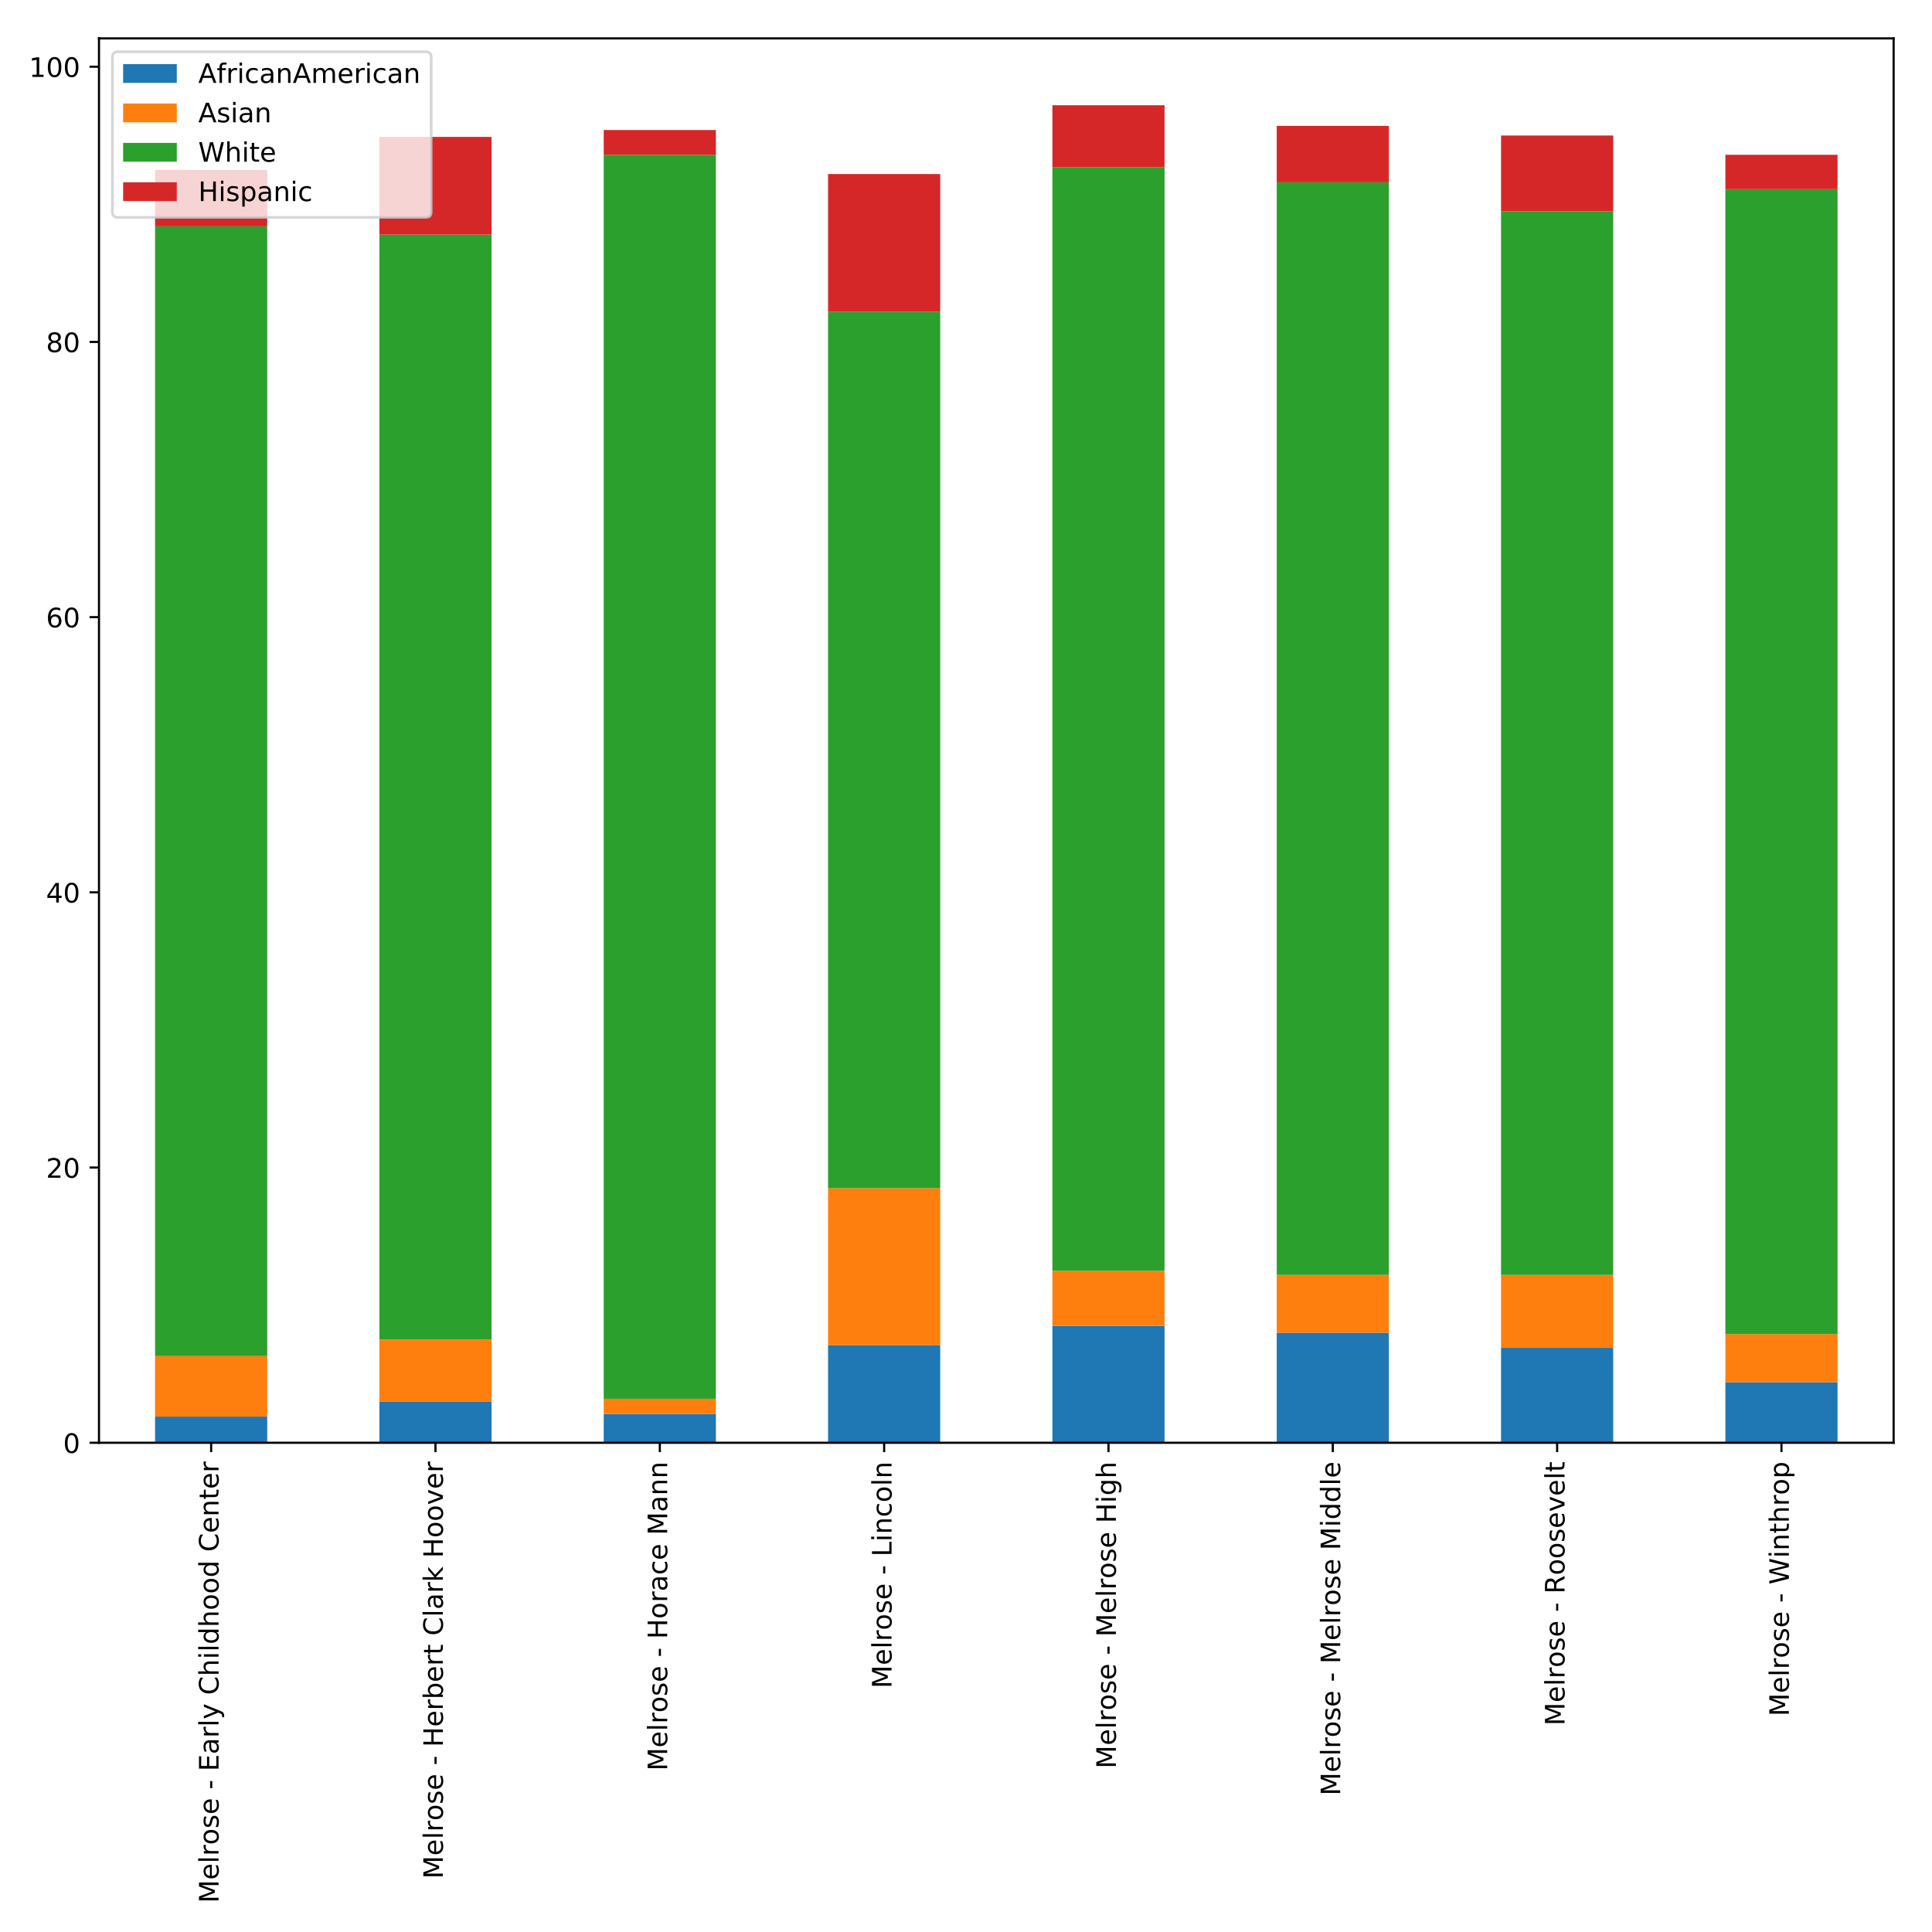 <?xml version="1.0" encoding="utf-8" standalone="no"?>
<!DOCTYPE svg PUBLIC "-//W3C//DTD SVG 1.1//EN"
  "http://www.w3.org/Graphics/SVG/1.1/DTD/svg11.dtd">
<!-- Created with matplotlib (http://matplotlib.org/) -->
<svg height="720pt" version="1.1" viewBox="0 0 720 720" width="720pt" xmlns="http://www.w3.org/2000/svg" xmlns:xlink="http://www.w3.org/1999/xlink">
 <defs>
  <style type="text/css">
*{stroke-linecap:butt;stroke-linejoin:round;}
  </style>
 </defs>
 <g id="figure_1">
  <g id="patch_1">
   <path d="M 0 720 
L 720 720 
L 720 0 
L 0 0 
z
" style="fill:#ffffff;"/>
  </g>
  <g id="axes_1">
   <g id="patch_2">
    <path d="M 36.888 537.67 
L 705.7 537.67 
L 705.7 14.3 
L 36.888 14.3 
z
" style="fill:#ffffff;"/>
   </g>
   <g id="patch_3">
    <path clip-path="url(#pd8ca268be5)" d="M 57.788 537.67 
L 99.589 537.67 
L 99.589 527.927 
L 57.788 527.927 
z
" style="fill:#1f77b4;"/>
   </g>
   <g id="patch_4">
    <path clip-path="url(#pd8ca268be5)" d="M 141.389 537.67 
L 183.19 537.67 
L 183.19 522.286 
L 141.389 522.286 
z
" style="fill:#1f77b4;"/>
   </g>
   <g id="patch_5">
    <path clip-path="url(#pd8ca268be5)" d="M 224.991 537.67 
L 266.792 537.67 
L 266.792 526.901 
L 224.991 526.901 
z
" style="fill:#1f77b4;"/>
   </g>
   <g id="patch_6">
    <path clip-path="url(#pd8ca268be5)" d="M 308.593 537.67 
L 350.393 537.67 
L 350.393 501.261 
L 308.593 501.261 
z
" style="fill:#1f77b4;"/>
   </g>
   <g id="patch_7">
    <path clip-path="url(#pd8ca268be5)" d="M 392.194 537.67 
L 433.995 537.67 
L 433.995 494.082 
L 392.194 494.082 
z
" style="fill:#1f77b4;"/>
   </g>
   <g id="patch_8">
    <path clip-path="url(#pd8ca268be5)" d="M 475.796 537.67 
L 517.596 537.67 
L 517.596 496.646 
L 475.796 496.646 
z
" style="fill:#1f77b4;"/>
   </g>
   <g id="patch_9">
    <path clip-path="url(#pd8ca268be5)" d="M 559.397 537.67 
L 601.198 537.67 
L 601.198 502.287 
L 559.397 502.287 
z
" style="fill:#1f77b4;"/>
   </g>
   <g id="patch_10">
    <path clip-path="url(#pd8ca268be5)" d="M 642.999 537.67 
L 684.8 537.67 
L 684.8 515.107 
L 642.999 515.107 
z
" style="fill:#1f77b4;"/>
   </g>
   <g id="patch_11">
    <path clip-path="url(#pd8ca268be5)" d="M 57.788 527.927 
L 99.589 527.927 
L 99.589 505.364 
L 57.788 505.364 
z
" style="fill:#ff7f0e;"/>
   </g>
   <g id="patch_12">
    <path clip-path="url(#pd8ca268be5)" d="M 141.389 522.286 
L 183.19 522.286 
L 183.19 499.21 
L 141.389 499.21 
z
" style="fill:#ff7f0e;"/>
   </g>
   <g id="patch_13">
    <path clip-path="url(#pd8ca268be5)" d="M 224.991 526.901 
L 266.792 526.901 
L 266.792 521.261 
L 224.991 521.261 
z
" style="fill:#ff7f0e;"/>
   </g>
   <g id="patch_14">
    <path clip-path="url(#pd8ca268be5)" d="M 308.593 501.261 
L 350.393 501.261 
L 350.393 442.801 
L 308.593 442.801 
z
" style="fill:#ff7f0e;"/>
   </g>
   <g id="patch_15">
    <path clip-path="url(#pd8ca268be5)" d="M 392.194 494.082 
L 433.995 494.082 
L 433.995 473.57 
L 392.194 473.57 
z
" style="fill:#ff7f0e;"/>
   </g>
   <g id="patch_16">
    <path clip-path="url(#pd8ca268be5)" d="M 475.796 496.646 
L 517.596 496.646 
L 517.596 475.108 
L 475.796 475.108 
z
" style="fill:#ff7f0e;"/>
   </g>
   <g id="patch_17">
    <path clip-path="url(#pd8ca268be5)" d="M 559.397 502.287 
L 601.198 502.287 
L 601.198 475.108 
L 559.397 475.108 
z
" style="fill:#ff7f0e;"/>
   </g>
   <g id="patch_18">
    <path clip-path="url(#pd8ca268be5)" d="M 642.999 515.107 
L 684.8 515.107 
L 684.8 497.159 
L 642.999 497.159 
z
" style="fill:#ff7f0e;"/>
   </g>
   <g id="patch_19">
    <path clip-path="url(#pd8ca268be5)" d="M 57.788 505.364 
L 99.589 505.364 
L 99.589 84.349 
L 57.788 84.349 
z
" style="fill:#2ca02c;"/>
   </g>
   <g id="patch_20">
    <path clip-path="url(#pd8ca268be5)" d="M 141.389 499.21 
L 183.19 499.21 
L 183.19 87.426 
L 141.389 87.426 
z
" style="fill:#2ca02c;"/>
   </g>
   <g id="patch_21">
    <path clip-path="url(#pd8ca268be5)" d="M 224.991 521.261 
L 266.792 521.261 
L 266.792 57.683 
L 224.991 57.683 
z
" style="fill:#2ca02c;"/>
   </g>
   <g id="patch_22">
    <path clip-path="url(#pd8ca268be5)" d="M 308.593 442.801 
L 350.393 442.801 
L 350.393 116.143 
L 308.593 116.143 
z
" style="fill:#2ca02c;"/>
   </g>
   <g id="patch_23">
    <path clip-path="url(#pd8ca268be5)" d="M 392.194 473.57 
L 433.995 473.57 
L 433.995 62.299 
L 392.194 62.299 
z
" style="fill:#2ca02c;"/>
   </g>
   <g id="patch_24">
    <path clip-path="url(#pd8ca268be5)" d="M 475.796 475.108 
L 517.596 475.108 
L 517.596 67.94 
L 475.796 67.94 
z
" style="fill:#2ca02c;"/>
   </g>
   <g id="patch_25">
    <path clip-path="url(#pd8ca268be5)" d="M 559.397 475.108 
L 601.198 475.108 
L 601.198 78.708 
L 559.397 78.708 
z
" style="fill:#2ca02c;"/>
   </g>
   <g id="patch_26">
    <path clip-path="url(#pd8ca268be5)" d="M 642.999 497.159 
L 684.8 497.159 
L 684.8 70.504 
L 642.999 70.504 
z
" style="fill:#2ca02c;"/>
   </g>
   <g id="patch_27">
    <path clip-path="url(#pd8ca268be5)" d="M 57.788 84.349 
L 99.589 84.349 
L 99.589 63.324 
L 57.788 63.324 
z
" style="fill:#d62728;"/>
   </g>
   <g id="patch_28">
    <path clip-path="url(#pd8ca268be5)" d="M 141.389 87.426 
L 183.19 87.426 
L 183.19 51.017 
L 141.389 51.017 
z
" style="fill:#d62728;"/>
   </g>
   <g id="patch_29">
    <path clip-path="url(#pd8ca268be5)" d="M 224.991 57.683 
L 266.792 57.683 
L 266.792 48.453 
L 224.991 48.453 
z
" style="fill:#d62728;"/>
   </g>
   <g id="patch_30">
    <path clip-path="url(#pd8ca268be5)" d="M 308.593 116.143 
L 350.393 116.143 
L 350.393 64.863 
L 308.593 64.863 
z
" style="fill:#d62728;"/>
   </g>
   <g id="patch_31">
    <path clip-path="url(#pd8ca268be5)" d="M 392.194 62.299 
L 433.995 62.299 
L 433.995 39.222 
L 392.194 39.222 
z
" style="fill:#d62728;"/>
   </g>
   <g id="patch_32">
    <path clip-path="url(#pd8ca268be5)" d="M 475.796 67.94 
L 517.596 67.94 
L 517.596 46.914 
L 475.796 46.914 
z
" style="fill:#d62728;"/>
   </g>
   <g id="patch_33">
    <path clip-path="url(#pd8ca268be5)" d="M 559.397 78.708 
L 601.198 78.708 
L 601.198 50.504 
L 559.397 50.504 
z
" style="fill:#d62728;"/>
   </g>
   <g id="patch_34">
    <path clip-path="url(#pd8ca268be5)" d="M 642.999 70.504 
L 684.8 70.504 
L 684.8 57.683 
L 642.999 57.683 
z
" style="fill:#d62728;"/>
   </g>
   <g id="matplotlib.axis_1">
    <g id="xtick_1">
     <g id="line2d_1">
      <defs>
       <path d="M 0 0 
L 0 3.5 
" id="m4ada883dcc" style="stroke:#000000;stroke-width:0.8;"/>
      </defs>
      <g>
       <use style="stroke:#000000;stroke-width:0.8;" x="78.688" xlink:href="#m4ada883dcc" y="537.67"/>
      </g>
     </g>
     <g id="text_1">
      <!-- Melrose - Early Childhood Center -->
      <defs>
       <path d="M 9.812 72.906 
L 24.516 72.906 
L 43.109 23.297 
L 61.812 72.906 
L 76.516 72.906 
L 76.516 0 
L 66.891 0 
L 66.891 64.016 
L 48.094 14.016 
L 38.188 14.016 
L 19.391 64.016 
L 19.391 0 
L 9.812 0 
z
" id="DejaVuSans-4d"/>
       <path d="M 56.203 29.594 
L 56.203 25.203 
L 14.891 25.203 
Q 15.484 15.922 20.484 11.062 
Q 25.484 6.203 34.422 6.203 
Q 39.594 6.203 44.453 7.469 
Q 49.312 8.734 54.109 11.281 
L 54.109 2.781 
Q 49.266 0.734 44.188 -0.344 
Q 39.109 -1.422 33.891 -1.422 
Q 20.797 -1.422 13.156 6.188 
Q 5.516 13.812 5.516 26.812 
Q 5.516 40.234 12.766 48.109 
Q 20.016 56 32.328 56 
Q 43.359 56 49.781 48.891 
Q 56.203 41.797 56.203 29.594 
z
M 47.219 32.234 
Q 47.125 39.594 43.094 43.984 
Q 39.062 48.391 32.422 48.391 
Q 24.906 48.391 20.391 44.141 
Q 15.875 39.891 15.188 32.172 
z
" id="DejaVuSans-65"/>
       <path d="M 9.422 75.984 
L 18.406 75.984 
L 18.406 0 
L 9.422 0 
z
" id="DejaVuSans-6c"/>
       <path d="M 41.109 46.297 
Q 39.594 47.172 37.812 47.578 
Q 36.031 48 33.891 48 
Q 26.266 48 22.188 43.047 
Q 18.109 38.094 18.109 28.812 
L 18.109 0 
L 9.078 0 
L 9.078 54.688 
L 18.109 54.688 
L 18.109 46.188 
Q 20.953 51.172 25.484 53.578 
Q 30.031 56 36.531 56 
Q 37.453 56 38.578 55.875 
Q 39.703 55.766 41.062 55.516 
z
" id="DejaVuSans-72"/>
       <path d="M 30.609 48.391 
Q 23.391 48.391 19.188 42.75 
Q 14.984 37.109 14.984 27.297 
Q 14.984 17.484 19.156 11.844 
Q 23.344 6.203 30.609 6.203 
Q 37.797 6.203 41.984 11.859 
Q 46.188 17.531 46.188 27.297 
Q 46.188 37.016 41.984 42.703 
Q 37.797 48.391 30.609 48.391 
z
M 30.609 56 
Q 42.328 56 49.016 48.375 
Q 55.719 40.766 55.719 27.297 
Q 55.719 13.875 49.016 6.219 
Q 42.328 -1.422 30.609 -1.422 
Q 18.844 -1.422 12.172 6.219 
Q 5.516 13.875 5.516 27.297 
Q 5.516 40.766 12.172 48.375 
Q 18.844 56 30.609 56 
z
" id="DejaVuSans-6f"/>
       <path d="M 44.281 53.078 
L 44.281 44.578 
Q 40.484 46.531 36.375 47.5 
Q 32.281 48.484 27.875 48.484 
Q 21.188 48.484 17.844 46.438 
Q 14.5 44.391 14.5 40.281 
Q 14.5 37.156 16.891 35.375 
Q 19.281 33.594 26.516 31.984 
L 29.594 31.297 
Q 39.156 29.25 43.188 25.516 
Q 47.219 21.781 47.219 15.094 
Q 47.219 7.469 41.188 3.016 
Q 35.156 -1.422 24.609 -1.422 
Q 20.219 -1.422 15.453 -0.562 
Q 10.688 0.297 5.422 2 
L 5.422 11.281 
Q 10.406 8.688 15.234 7.391 
Q 20.062 6.109 24.812 6.109 
Q 31.156 6.109 34.562 8.281 
Q 37.984 10.453 37.984 14.406 
Q 37.984 18.062 35.516 20.016 
Q 33.062 21.969 24.703 23.781 
L 21.578 24.516 
Q 13.234 26.266 9.516 29.906 
Q 5.812 33.547 5.812 39.891 
Q 5.812 47.609 11.281 51.797 
Q 16.75 56 26.812 56 
Q 31.781 56 36.172 55.266 
Q 40.578 54.547 44.281 53.078 
z
" id="DejaVuSans-73"/>
       <path id="DejaVuSans-20"/>
       <path d="M 4.891 31.391 
L 31.203 31.391 
L 31.203 23.391 
L 4.891 23.391 
z
" id="DejaVuSans-2d"/>
       <path d="M 9.812 72.906 
L 55.906 72.906 
L 55.906 64.594 
L 19.672 64.594 
L 19.672 43.016 
L 54.391 43.016 
L 54.391 34.719 
L 19.672 34.719 
L 19.672 8.297 
L 56.781 8.297 
L 56.781 0 
L 9.812 0 
z
" id="DejaVuSans-45"/>
       <path d="M 34.281 27.484 
Q 23.391 27.484 19.188 25 
Q 14.984 22.516 14.984 16.5 
Q 14.984 11.719 18.141 8.906 
Q 21.297 6.109 26.703 6.109 
Q 34.188 6.109 38.703 11.406 
Q 43.219 16.703 43.219 25.484 
L 43.219 27.484 
z
M 52.203 31.203 
L 52.203 0 
L 43.219 0 
L 43.219 8.297 
Q 40.141 3.328 35.547 0.953 
Q 30.953 -1.422 24.312 -1.422 
Q 15.922 -1.422 10.953 3.297 
Q 6 8.016 6 15.922 
Q 6 25.141 12.172 29.828 
Q 18.359 34.516 30.609 34.516 
L 43.219 34.516 
L 43.219 35.406 
Q 43.219 41.609 39.141 45 
Q 35.062 48.391 27.688 48.391 
Q 23 48.391 18.547 47.266 
Q 14.109 46.141 10.016 43.891 
L 10.016 52.203 
Q 14.938 54.109 19.578 55.047 
Q 24.219 56 28.609 56 
Q 40.484 56 46.344 49.844 
Q 52.203 43.703 52.203 31.203 
z
" id="DejaVuSans-61"/>
       <path d="M 32.172 -5.078 
Q 28.375 -14.844 24.75 -17.812 
Q 21.141 -20.797 15.094 -20.797 
L 7.906 -20.797 
L 7.906 -13.281 
L 13.188 -13.281 
Q 16.891 -13.281 18.938 -11.516 
Q 21 -9.766 23.484 -3.219 
L 25.094 0.875 
L 2.984 54.688 
L 12.5 54.688 
L 29.594 11.922 
L 46.688 54.688 
L 56.203 54.688 
z
" id="DejaVuSans-79"/>
       <path d="M 64.406 67.281 
L 64.406 56.891 
Q 59.422 61.531 53.781 63.812 
Q 48.141 66.109 41.797 66.109 
Q 29.297 66.109 22.656 58.469 
Q 16.016 50.828 16.016 36.375 
Q 16.016 21.969 22.656 14.328 
Q 29.297 6.688 41.797 6.688 
Q 48.141 6.688 53.781 8.984 
Q 59.422 11.281 64.406 15.922 
L 64.406 5.609 
Q 59.234 2.094 53.438 0.328 
Q 47.656 -1.422 41.219 -1.422 
Q 24.656 -1.422 15.125 8.703 
Q 5.609 18.844 5.609 36.375 
Q 5.609 53.953 15.125 64.078 
Q 24.656 74.219 41.219 74.219 
Q 47.75 74.219 53.531 72.484 
Q 59.328 70.75 64.406 67.281 
z
" id="DejaVuSans-43"/>
       <path d="M 54.891 33.016 
L 54.891 0 
L 45.906 0 
L 45.906 32.719 
Q 45.906 40.484 42.875 44.328 
Q 39.844 48.188 33.797 48.188 
Q 26.516 48.188 22.312 43.547 
Q 18.109 38.922 18.109 30.906 
L 18.109 0 
L 9.078 0 
L 9.078 75.984 
L 18.109 75.984 
L 18.109 46.188 
Q 21.344 51.125 25.703 53.562 
Q 30.078 56 35.797 56 
Q 45.219 56 50.047 50.172 
Q 54.891 44.344 54.891 33.016 
z
" id="DejaVuSans-68"/>
       <path d="M 9.422 54.688 
L 18.406 54.688 
L 18.406 0 
L 9.422 0 
z
M 9.422 75.984 
L 18.406 75.984 
L 18.406 64.594 
L 9.422 64.594 
z
" id="DejaVuSans-69"/>
       <path d="M 45.406 46.391 
L 45.406 75.984 
L 54.391 75.984 
L 54.391 0 
L 45.406 0 
L 45.406 8.203 
Q 42.578 3.328 38.25 0.953 
Q 33.938 -1.422 27.875 -1.422 
Q 17.969 -1.422 11.734 6.484 
Q 5.516 14.406 5.516 27.297 
Q 5.516 40.188 11.734 48.094 
Q 17.969 56 27.875 56 
Q 33.938 56 38.25 53.625 
Q 42.578 51.266 45.406 46.391 
z
M 14.797 27.297 
Q 14.797 17.391 18.875 11.75 
Q 22.953 6.109 30.078 6.109 
Q 37.203 6.109 41.297 11.75 
Q 45.406 17.391 45.406 27.297 
Q 45.406 37.203 41.297 42.844 
Q 37.203 48.484 30.078 48.484 
Q 22.953 48.484 18.875 42.844 
Q 14.797 37.203 14.797 27.297 
z
" id="DejaVuSans-64"/>
       <path d="M 54.891 33.016 
L 54.891 0 
L 45.906 0 
L 45.906 32.719 
Q 45.906 40.484 42.875 44.328 
Q 39.844 48.188 33.797 48.188 
Q 26.516 48.188 22.312 43.547 
Q 18.109 38.922 18.109 30.906 
L 18.109 0 
L 9.078 0 
L 9.078 54.688 
L 18.109 54.688 
L 18.109 46.188 
Q 21.344 51.125 25.703 53.562 
Q 30.078 56 35.797 56 
Q 45.219 56 50.047 50.172 
Q 54.891 44.344 54.891 33.016 
z
" id="DejaVuSans-6e"/>
       <path d="M 18.312 70.219 
L 18.312 54.688 
L 36.812 54.688 
L 36.812 47.703 
L 18.312 47.703 
L 18.312 18.016 
Q 18.312 11.328 20.141 9.422 
Q 21.969 7.516 27.594 7.516 
L 36.812 7.516 
L 36.812 0 
L 27.594 0 
Q 17.188 0 13.234 3.875 
Q 9.281 7.766 9.281 18.016 
L 9.281 47.703 
L 2.688 47.703 
L 2.688 54.688 
L 9.281 54.688 
L 9.281 70.219 
z
" id="DejaVuSans-74"/>
      </defs>
      <g transform="translate(81.448 709.2)rotate(-90)scale(0.1 -0.1)">
       <use xlink:href="#DejaVuSans-4d"/>
       <use x="86.279" xlink:href="#DejaVuSans-65"/>
       <use x="147.803" xlink:href="#DejaVuSans-6c"/>
       <use x="175.586" xlink:href="#DejaVuSans-72"/>
       <use x="216.668" xlink:href="#DejaVuSans-6f"/>
       <use x="277.85" xlink:href="#DejaVuSans-73"/>
       <use x="329.949" xlink:href="#DejaVuSans-65"/>
       <use x="391.473" xlink:href="#DejaVuSans-20"/>
       <use x="423.26" xlink:href="#DejaVuSans-2d"/>
       <use x="459.344" xlink:href="#DejaVuSans-20"/>
       <use x="491.131" xlink:href="#DejaVuSans-45"/>
       <use x="554.314" xlink:href="#DejaVuSans-61"/>
       <use x="615.594" xlink:href="#DejaVuSans-72"/>
       <use x="656.707" xlink:href="#DejaVuSans-6c"/>
       <use x="684.49" xlink:href="#DejaVuSans-79"/>
       <use x="743.67" xlink:href="#DejaVuSans-20"/>
       <use x="775.457" xlink:href="#DejaVuSans-43"/>
       <use x="845.281" xlink:href="#DejaVuSans-68"/>
       <use x="908.66" xlink:href="#DejaVuSans-69"/>
       <use x="936.443" xlink:href="#DejaVuSans-6c"/>
       <use x="964.227" xlink:href="#DejaVuSans-64"/>
       <use x="1027.703" xlink:href="#DejaVuSans-68"/>
       <use x="1091.082" xlink:href="#DejaVuSans-6f"/>
       <use x="1152.264" xlink:href="#DejaVuSans-6f"/>
       <use x="1213.445" xlink:href="#DejaVuSans-64"/>
       <use x="1276.922" xlink:href="#DejaVuSans-20"/>
       <use x="1308.709" xlink:href="#DejaVuSans-43"/>
       <use x="1378.533" xlink:href="#DejaVuSans-65"/>
       <use x="1440.057" xlink:href="#DejaVuSans-6e"/>
       <use x="1503.436" xlink:href="#DejaVuSans-74"/>
       <use x="1542.645" xlink:href="#DejaVuSans-65"/>
       <use x="1604.168" xlink:href="#DejaVuSans-72"/>
      </g>
     </g>
    </g>
    <g id="xtick_2">
     <g id="line2d_2">
      <g>
       <use style="stroke:#000000;stroke-width:0.8;" x="162.29" xlink:href="#m4ada883dcc" y="537.67"/>
      </g>
     </g>
     <g id="text_2">
      <!-- Melrose - Herbert Clark Hoover -->
      <defs>
       <path d="M 9.812 72.906 
L 19.672 72.906 
L 19.672 43.016 
L 55.516 43.016 
L 55.516 72.906 
L 65.375 72.906 
L 65.375 0 
L 55.516 0 
L 55.516 34.719 
L 19.672 34.719 
L 19.672 0 
L 9.812 0 
z
" id="DejaVuSans-48"/>
       <path d="M 48.688 27.297 
Q 48.688 37.203 44.609 42.844 
Q 40.531 48.484 33.406 48.484 
Q 26.266 48.484 22.188 42.844 
Q 18.109 37.203 18.109 27.297 
Q 18.109 17.391 22.188 11.75 
Q 26.266 6.109 33.406 6.109 
Q 40.531 6.109 44.609 11.75 
Q 48.688 17.391 48.688 27.297 
z
M 18.109 46.391 
Q 20.953 51.266 25.266 53.625 
Q 29.594 56 35.594 56 
Q 45.562 56 51.781 48.094 
Q 58.016 40.188 58.016 27.297 
Q 58.016 14.406 51.781 6.484 
Q 45.562 -1.422 35.594 -1.422 
Q 29.594 -1.422 25.266 0.953 
Q 20.953 3.328 18.109 8.203 
L 18.109 0 
L 9.078 0 
L 9.078 75.984 
L 18.109 75.984 
z
" id="DejaVuSans-62"/>
       <path d="M 9.078 75.984 
L 18.109 75.984 
L 18.109 31.109 
L 44.922 54.688 
L 56.391 54.688 
L 27.391 29.109 
L 57.625 0 
L 45.906 0 
L 18.109 26.703 
L 18.109 0 
L 9.078 0 
z
" id="DejaVuSans-6b"/>
       <path d="M 2.984 54.688 
L 12.5 54.688 
L 29.594 8.797 
L 46.688 54.688 
L 56.203 54.688 
L 35.688 0 
L 23.484 0 
z
" id="DejaVuSans-76"/>
      </defs>
      <g transform="translate(165.049 700.188)rotate(-90)scale(0.1 -0.1)">
       <use xlink:href="#DejaVuSans-4d"/>
       <use x="86.279" xlink:href="#DejaVuSans-65"/>
       <use x="147.803" xlink:href="#DejaVuSans-6c"/>
       <use x="175.586" xlink:href="#DejaVuSans-72"/>
       <use x="216.668" xlink:href="#DejaVuSans-6f"/>
       <use x="277.85" xlink:href="#DejaVuSans-73"/>
       <use x="329.949" xlink:href="#DejaVuSans-65"/>
       <use x="391.473" xlink:href="#DejaVuSans-20"/>
       <use x="423.26" xlink:href="#DejaVuSans-2d"/>
       <use x="459.344" xlink:href="#DejaVuSans-20"/>
       <use x="491.131" xlink:href="#DejaVuSans-48"/>
       <use x="566.326" xlink:href="#DejaVuSans-65"/>
       <use x="627.85" xlink:href="#DejaVuSans-72"/>
       <use x="668.963" xlink:href="#DejaVuSans-62"/>
       <use x="732.439" xlink:href="#DejaVuSans-65"/>
       <use x="793.963" xlink:href="#DejaVuSans-72"/>
       <use x="835.076" xlink:href="#DejaVuSans-74"/>
       <use x="874.285" xlink:href="#DejaVuSans-20"/>
       <use x="906.072" xlink:href="#DejaVuSans-43"/>
       <use x="975.896" xlink:href="#DejaVuSans-6c"/>
       <use x="1003.68" xlink:href="#DejaVuSans-61"/>
       <use x="1064.959" xlink:href="#DejaVuSans-72"/>
       <use x="1106.072" xlink:href="#DejaVuSans-6b"/>
       <use x="1163.982" xlink:href="#DejaVuSans-20"/>
       <use x="1195.77" xlink:href="#DejaVuSans-48"/>
       <use x="1270.965" xlink:href="#DejaVuSans-6f"/>
       <use x="1332.146" xlink:href="#DejaVuSans-6f"/>
       <use x="1393.328" xlink:href="#DejaVuSans-76"/>
       <use x="1452.508" xlink:href="#DejaVuSans-65"/>
       <use x="1514.031" xlink:href="#DejaVuSans-72"/>
      </g>
     </g>
    </g>
    <g id="xtick_3">
     <g id="line2d_3">
      <g>
       <use style="stroke:#000000;stroke-width:0.8;" x="245.891" xlink:href="#m4ada883dcc" y="537.67"/>
      </g>
     </g>
     <g id="text_3">
      <!-- Melrose - Horace Mann -->
      <defs>
       <path d="M 48.781 52.594 
L 48.781 44.188 
Q 44.969 46.297 41.141 47.344 
Q 37.312 48.391 33.406 48.391 
Q 24.656 48.391 19.812 42.844 
Q 14.984 37.312 14.984 27.297 
Q 14.984 17.281 19.812 11.734 
Q 24.656 6.203 33.406 6.203 
Q 37.312 6.203 41.141 7.25 
Q 44.969 8.297 48.781 10.406 
L 48.781 2.094 
Q 45.016 0.344 40.984 -0.531 
Q 36.969 -1.422 32.422 -1.422 
Q 20.062 -1.422 12.781 6.344 
Q 5.516 14.109 5.516 27.297 
Q 5.516 40.672 12.859 48.328 
Q 20.219 56 33.016 56 
Q 37.156 56 41.109 55.141 
Q 45.062 54.297 48.781 52.594 
z
" id="DejaVuSans-63"/>
      </defs>
      <g transform="translate(248.651 659.922)rotate(-90)scale(0.1 -0.1)">
       <use xlink:href="#DejaVuSans-4d"/>
       <use x="86.279" xlink:href="#DejaVuSans-65"/>
       <use x="147.803" xlink:href="#DejaVuSans-6c"/>
       <use x="175.586" xlink:href="#DejaVuSans-72"/>
       <use x="216.668" xlink:href="#DejaVuSans-6f"/>
       <use x="277.85" xlink:href="#DejaVuSans-73"/>
       <use x="329.949" xlink:href="#DejaVuSans-65"/>
       <use x="391.473" xlink:href="#DejaVuSans-20"/>
       <use x="423.26" xlink:href="#DejaVuSans-2d"/>
       <use x="459.344" xlink:href="#DejaVuSans-20"/>
       <use x="491.131" xlink:href="#DejaVuSans-48"/>
       <use x="566.326" xlink:href="#DejaVuSans-6f"/>
       <use x="627.508" xlink:href="#DejaVuSans-72"/>
       <use x="668.621" xlink:href="#DejaVuSans-61"/>
       <use x="729.9" xlink:href="#DejaVuSans-63"/>
       <use x="784.881" xlink:href="#DejaVuSans-65"/>
       <use x="846.404" xlink:href="#DejaVuSans-20"/>
       <use x="878.191" xlink:href="#DejaVuSans-4d"/>
       <use x="964.471" xlink:href="#DejaVuSans-61"/>
       <use x="1025.75" xlink:href="#DejaVuSans-6e"/>
       <use x="1089.129" xlink:href="#DejaVuSans-6e"/>
      </g>
     </g>
    </g>
    <g id="xtick_4">
     <g id="line2d_4">
      <g>
       <use style="stroke:#000000;stroke-width:0.8;" x="329.493" xlink:href="#m4ada883dcc" y="537.67"/>
      </g>
     </g>
     <g id="text_4">
      <!-- Melrose - Lincoln -->
      <defs>
       <path d="M 9.812 72.906 
L 19.672 72.906 
L 19.672 8.297 
L 55.172 8.297 
L 55.172 0 
L 9.812 0 
z
" id="DejaVuSans-4c"/>
      </defs>
      <g transform="translate(332.252 629.203)rotate(-90)scale(0.1 -0.1)">
       <use xlink:href="#DejaVuSans-4d"/>
       <use x="86.279" xlink:href="#DejaVuSans-65"/>
       <use x="147.803" xlink:href="#DejaVuSans-6c"/>
       <use x="175.586" xlink:href="#DejaVuSans-72"/>
       <use x="216.668" xlink:href="#DejaVuSans-6f"/>
       <use x="277.85" xlink:href="#DejaVuSans-73"/>
       <use x="329.949" xlink:href="#DejaVuSans-65"/>
       <use x="391.473" xlink:href="#DejaVuSans-20"/>
       <use x="423.26" xlink:href="#DejaVuSans-2d"/>
       <use x="459.344" xlink:href="#DejaVuSans-20"/>
       <use x="491.131" xlink:href="#DejaVuSans-4c"/>
       <use x="546.844" xlink:href="#DejaVuSans-69"/>
       <use x="574.627" xlink:href="#DejaVuSans-6e"/>
       <use x="638.006" xlink:href="#DejaVuSans-63"/>
       <use x="692.986" xlink:href="#DejaVuSans-6f"/>
       <use x="754.168" xlink:href="#DejaVuSans-6c"/>
       <use x="781.951" xlink:href="#DejaVuSans-6e"/>
      </g>
     </g>
    </g>
    <g id="xtick_5">
     <g id="line2d_5">
      <g>
       <use style="stroke:#000000;stroke-width:0.8;" x="413.095" xlink:href="#m4ada883dcc" y="537.67"/>
      </g>
     </g>
     <g id="text_5">
      <!-- Melrose - Melrose High -->
      <defs>
       <path d="M 45.406 27.984 
Q 45.406 37.75 41.375 43.109 
Q 37.359 48.484 30.078 48.484 
Q 22.859 48.484 18.828 43.109 
Q 14.797 37.75 14.797 27.984 
Q 14.797 18.266 18.828 12.891 
Q 22.859 7.516 30.078 7.516 
Q 37.359 7.516 41.375 12.891 
Q 45.406 18.266 45.406 27.984 
z
M 54.391 6.781 
Q 54.391 -7.172 48.188 -13.984 
Q 42 -20.797 29.203 -20.797 
Q 24.469 -20.797 20.266 -20.094 
Q 16.062 -19.391 12.109 -17.922 
L 12.109 -9.188 
Q 16.062 -11.328 19.922 -12.344 
Q 23.781 -13.375 27.781 -13.375 
Q 36.625 -13.375 41.016 -8.766 
Q 45.406 -4.156 45.406 5.172 
L 45.406 9.625 
Q 42.625 4.781 38.281 2.391 
Q 33.938 0 27.875 0 
Q 17.828 0 11.672 7.656 
Q 5.516 15.328 5.516 27.984 
Q 5.516 40.672 11.672 48.328 
Q 17.828 56 27.875 56 
Q 33.938 56 38.281 53.609 
Q 42.625 51.219 45.406 46.391 
L 45.406 54.688 
L 54.391 54.688 
z
" id="DejaVuSans-67"/>
      </defs>
      <g transform="translate(415.854 659.094)rotate(-90)scale(0.1 -0.1)">
       <use xlink:href="#DejaVuSans-4d"/>
       <use x="86.279" xlink:href="#DejaVuSans-65"/>
       <use x="147.803" xlink:href="#DejaVuSans-6c"/>
       <use x="175.586" xlink:href="#DejaVuSans-72"/>
       <use x="216.668" xlink:href="#DejaVuSans-6f"/>
       <use x="277.85" xlink:href="#DejaVuSans-73"/>
       <use x="329.949" xlink:href="#DejaVuSans-65"/>
       <use x="391.473" xlink:href="#DejaVuSans-20"/>
       <use x="423.26" xlink:href="#DejaVuSans-2d"/>
       <use x="459.344" xlink:href="#DejaVuSans-20"/>
       <use x="491.131" xlink:href="#DejaVuSans-4d"/>
       <use x="577.41" xlink:href="#DejaVuSans-65"/>
       <use x="638.934" xlink:href="#DejaVuSans-6c"/>
       <use x="666.717" xlink:href="#DejaVuSans-72"/>
       <use x="707.799" xlink:href="#DejaVuSans-6f"/>
       <use x="768.98" xlink:href="#DejaVuSans-73"/>
       <use x="821.08" xlink:href="#DejaVuSans-65"/>
       <use x="882.604" xlink:href="#DejaVuSans-20"/>
       <use x="914.391" xlink:href="#DejaVuSans-48"/>
       <use x="989.586" xlink:href="#DejaVuSans-69"/>
       <use x="1017.369" xlink:href="#DejaVuSans-67"/>
       <use x="1080.846" xlink:href="#DejaVuSans-68"/>
      </g>
     </g>
    </g>
    <g id="xtick_6">
     <g id="line2d_6">
      <g>
       <use style="stroke:#000000;stroke-width:0.8;" x="496.696" xlink:href="#m4ada883dcc" y="537.67"/>
      </g>
     </g>
     <g id="text_6">
      <!-- Melrose - Melrose Middle -->
      <g transform="translate(499.455 669.144)rotate(-90)scale(0.1 -0.1)">
       <use xlink:href="#DejaVuSans-4d"/>
       <use x="86.279" xlink:href="#DejaVuSans-65"/>
       <use x="147.803" xlink:href="#DejaVuSans-6c"/>
       <use x="175.586" xlink:href="#DejaVuSans-72"/>
       <use x="216.668" xlink:href="#DejaVuSans-6f"/>
       <use x="277.85" xlink:href="#DejaVuSans-73"/>
       <use x="329.949" xlink:href="#DejaVuSans-65"/>
       <use x="391.473" xlink:href="#DejaVuSans-20"/>
       <use x="423.26" xlink:href="#DejaVuSans-2d"/>
       <use x="459.344" xlink:href="#DejaVuSans-20"/>
       <use x="491.131" xlink:href="#DejaVuSans-4d"/>
       <use x="577.41" xlink:href="#DejaVuSans-65"/>
       <use x="638.934" xlink:href="#DejaVuSans-6c"/>
       <use x="666.717" xlink:href="#DejaVuSans-72"/>
       <use x="707.799" xlink:href="#DejaVuSans-6f"/>
       <use x="768.98" xlink:href="#DejaVuSans-73"/>
       <use x="821.08" xlink:href="#DejaVuSans-65"/>
       <use x="882.604" xlink:href="#DejaVuSans-20"/>
       <use x="914.391" xlink:href="#DejaVuSans-4d"/>
       <use x="1000.67" xlink:href="#DejaVuSans-69"/>
       <use x="1028.453" xlink:href="#DejaVuSans-64"/>
       <use x="1091.93" xlink:href="#DejaVuSans-64"/>
       <use x="1155.406" xlink:href="#DejaVuSans-6c"/>
       <use x="1183.189" xlink:href="#DejaVuSans-65"/>
      </g>
     </g>
    </g>
    <g id="xtick_7">
     <g id="line2d_7">
      <g>
       <use style="stroke:#000000;stroke-width:0.8;" x="580.298" xlink:href="#m4ada883dcc" y="537.67"/>
      </g>
     </g>
     <g id="text_7">
      <!-- Melrose - Roosevelt -->
      <defs>
       <path d="M 44.391 34.188 
Q 47.562 33.109 50.562 29.594 
Q 53.562 26.078 56.594 19.922 
L 66.609 0 
L 56 0 
L 46.688 18.703 
Q 43.062 26.031 39.672 28.422 
Q 36.281 30.812 30.422 30.812 
L 19.672 30.812 
L 19.672 0 
L 9.812 0 
L 9.812 72.906 
L 32.078 72.906 
Q 44.578 72.906 50.734 67.672 
Q 56.891 62.453 56.891 51.906 
Q 56.891 45.016 53.688 40.469 
Q 50.484 35.938 44.391 34.188 
z
M 19.672 64.797 
L 19.672 38.922 
L 32.078 38.922 
Q 39.203 38.922 42.844 42.219 
Q 46.484 45.516 46.484 51.906 
Q 46.484 58.297 42.844 61.547 
Q 39.203 64.797 32.078 64.797 
z
" id="DejaVuSans-52"/>
      </defs>
      <g transform="translate(583.057 643.095)rotate(-90)scale(0.1 -0.1)">
       <use xlink:href="#DejaVuSans-4d"/>
       <use x="86.279" xlink:href="#DejaVuSans-65"/>
       <use x="147.803" xlink:href="#DejaVuSans-6c"/>
       <use x="175.586" xlink:href="#DejaVuSans-72"/>
       <use x="216.668" xlink:href="#DejaVuSans-6f"/>
       <use x="277.85" xlink:href="#DejaVuSans-73"/>
       <use x="329.949" xlink:href="#DejaVuSans-65"/>
       <use x="391.473" xlink:href="#DejaVuSans-20"/>
       <use x="423.26" xlink:href="#DejaVuSans-2d"/>
       <use x="459.344" xlink:href="#DejaVuSans-20"/>
       <use x="491.131" xlink:href="#DejaVuSans-52"/>
       <use x="560.551" xlink:href="#DejaVuSans-6f"/>
       <use x="621.732" xlink:href="#DejaVuSans-6f"/>
       <use x="682.914" xlink:href="#DejaVuSans-73"/>
       <use x="735.014" xlink:href="#DejaVuSans-65"/>
       <use x="796.537" xlink:href="#DejaVuSans-76"/>
       <use x="855.717" xlink:href="#DejaVuSans-65"/>
       <use x="917.24" xlink:href="#DejaVuSans-6c"/>
       <use x="945.023" xlink:href="#DejaVuSans-74"/>
      </g>
     </g>
    </g>
    <g id="xtick_8">
     <g id="line2d_8">
      <g>
       <use style="stroke:#000000;stroke-width:0.8;" x="663.899" xlink:href="#m4ada883dcc" y="537.67"/>
      </g>
     </g>
     <g id="text_8">
      <!-- Melrose - Winthrop -->
      <defs>
       <path d="M 3.328 72.906 
L 13.281 72.906 
L 28.609 11.281 
L 43.891 72.906 
L 54.984 72.906 
L 70.312 11.281 
L 85.594 72.906 
L 95.609 72.906 
L 77.297 0 
L 64.891 0 
L 49.516 63.281 
L 33.984 0 
L 21.578 0 
z
" id="DejaVuSans-57"/>
       <path d="M 18.109 8.203 
L 18.109 -20.797 
L 9.078 -20.797 
L 9.078 54.688 
L 18.109 54.688 
L 18.109 46.391 
Q 20.953 51.266 25.266 53.625 
Q 29.594 56 35.594 56 
Q 45.562 56 51.781 48.094 
Q 58.016 40.188 58.016 27.297 
Q 58.016 14.406 51.781 6.484 
Q 45.562 -1.422 35.594 -1.422 
Q 29.594 -1.422 25.266 0.953 
Q 20.953 3.328 18.109 8.203 
z
M 48.688 27.297 
Q 48.688 37.203 44.609 42.844 
Q 40.531 48.484 33.406 48.484 
Q 26.266 48.484 22.188 42.844 
Q 18.109 37.203 18.109 27.297 
Q 18.109 17.391 22.188 11.75 
Q 26.266 6.109 33.406 6.109 
Q 40.531 6.109 44.609 11.75 
Q 48.688 17.391 48.688 27.297 
z
" id="DejaVuSans-70"/>
      </defs>
      <g transform="translate(666.659 639.616)rotate(-90)scale(0.1 -0.1)">
       <use xlink:href="#DejaVuSans-4d"/>
       <use x="86.279" xlink:href="#DejaVuSans-65"/>
       <use x="147.803" xlink:href="#DejaVuSans-6c"/>
       <use x="175.586" xlink:href="#DejaVuSans-72"/>
       <use x="216.668" xlink:href="#DejaVuSans-6f"/>
       <use x="277.85" xlink:href="#DejaVuSans-73"/>
       <use x="329.949" xlink:href="#DejaVuSans-65"/>
       <use x="391.473" xlink:href="#DejaVuSans-20"/>
       <use x="423.26" xlink:href="#DejaVuSans-2d"/>
       <use x="459.344" xlink:href="#DejaVuSans-20"/>
       <use x="491.131" xlink:href="#DejaVuSans-57"/>
       <use x="589.977" xlink:href="#DejaVuSans-69"/>
       <use x="617.76" xlink:href="#DejaVuSans-6e"/>
       <use x="681.139" xlink:href="#DejaVuSans-74"/>
       <use x="720.348" xlink:href="#DejaVuSans-68"/>
       <use x="783.727" xlink:href="#DejaVuSans-72"/>
       <use x="824.809" xlink:href="#DejaVuSans-6f"/>
       <use x="885.99" xlink:href="#DejaVuSans-70"/>
      </g>
     </g>
    </g>
   </g>
   <g id="matplotlib.axis_2">
    <g id="ytick_1">
     <g id="line2d_9">
      <defs>
       <path d="M 0 0 
L -3.5 0 
" id="m89936819cc" style="stroke:#000000;stroke-width:0.8;"/>
      </defs>
      <g>
       <use style="stroke:#000000;stroke-width:0.8;" x="36.888" xlink:href="#m89936819cc" y="537.67"/>
      </g>
     </g>
     <g id="text_9">
      <!-- 0 -->
      <defs>
       <path d="M 31.781 66.406 
Q 24.172 66.406 20.328 58.906 
Q 16.5 51.422 16.5 36.375 
Q 16.5 21.391 20.328 13.891 
Q 24.172 6.391 31.781 6.391 
Q 39.453 6.391 43.281 13.891 
Q 47.125 21.391 47.125 36.375 
Q 47.125 51.422 43.281 58.906 
Q 39.453 66.406 31.781 66.406 
z
M 31.781 74.219 
Q 44.047 74.219 50.516 64.516 
Q 56.984 54.828 56.984 36.375 
Q 56.984 17.969 50.516 8.266 
Q 44.047 -1.422 31.781 -1.422 
Q 19.531 -1.422 13.062 8.266 
Q 6.594 17.969 6.594 36.375 
Q 6.594 54.828 13.062 64.516 
Q 19.531 74.219 31.781 74.219 
z
" id="DejaVuSans-30"/>
      </defs>
      <g transform="translate(23.525 541.47)scale(0.1 -0.1)">
       <use xlink:href="#DejaVuSans-30"/>
      </g>
     </g>
    </g>
    <g id="ytick_2">
     <g id="line2d_10">
      <g>
       <use style="stroke:#000000;stroke-width:0.8;" x="36.888" xlink:href="#m89936819cc" y="435.109"/>
      </g>
     </g>
     <g id="text_10">
      <!-- 20 -->
      <defs>
       <path d="M 19.188 8.297 
L 53.609 8.297 
L 53.609 0 
L 7.328 0 
L 7.328 8.297 
Q 12.938 14.109 22.625 23.891 
Q 32.328 33.688 34.812 36.531 
Q 39.547 41.844 41.422 45.531 
Q 43.312 49.219 43.312 52.781 
Q 43.312 58.594 39.234 62.25 
Q 35.156 65.922 28.609 65.922 
Q 23.969 65.922 18.812 64.312 
Q 13.672 62.703 7.812 59.422 
L 7.812 69.391 
Q 13.766 71.781 18.938 73 
Q 24.125 74.219 28.422 74.219 
Q 39.75 74.219 46.484 68.547 
Q 53.219 62.891 53.219 53.422 
Q 53.219 48.922 51.531 44.891 
Q 49.859 40.875 45.406 35.406 
Q 44.188 33.984 37.641 27.219 
Q 31.109 20.453 19.188 8.297 
z
" id="DejaVuSans-32"/>
      </defs>
      <g transform="translate(17.163 438.908)scale(0.1 -0.1)">
       <use xlink:href="#DejaVuSans-32"/>
       <use x="63.623" xlink:href="#DejaVuSans-30"/>
      </g>
     </g>
    </g>
    <g id="ytick_3">
     <g id="line2d_11">
      <g>
       <use style="stroke:#000000;stroke-width:0.8;" x="36.888" xlink:href="#m89936819cc" y="332.548"/>
      </g>
     </g>
     <g id="text_11">
      <!-- 40 -->
      <defs>
       <path d="M 37.797 64.312 
L 12.891 25.391 
L 37.797 25.391 
z
M 35.203 72.906 
L 47.609 72.906 
L 47.609 25.391 
L 58.016 25.391 
L 58.016 17.188 
L 47.609 17.188 
L 47.609 0 
L 37.797 0 
L 37.797 17.188 
L 4.891 17.188 
L 4.891 26.703 
z
" id="DejaVuSans-34"/>
      </defs>
      <g transform="translate(17.163 336.347)scale(0.1 -0.1)">
       <use xlink:href="#DejaVuSans-34"/>
       <use x="63.623" xlink:href="#DejaVuSans-30"/>
      </g>
     </g>
    </g>
    <g id="ytick_4">
     <g id="line2d_12">
      <g>
       <use style="stroke:#000000;stroke-width:0.8;" x="36.888" xlink:href="#m89936819cc" y="229.986"/>
      </g>
     </g>
     <g id="text_12">
      <!-- 60 -->
      <defs>
       <path d="M 33.016 40.375 
Q 26.375 40.375 22.484 35.828 
Q 18.609 31.297 18.609 23.391 
Q 18.609 15.531 22.484 10.953 
Q 26.375 6.391 33.016 6.391 
Q 39.656 6.391 43.531 10.953 
Q 47.406 15.531 47.406 23.391 
Q 47.406 31.297 43.531 35.828 
Q 39.656 40.375 33.016 40.375 
z
M 52.594 71.297 
L 52.594 62.312 
Q 48.875 64.062 45.094 64.984 
Q 41.312 65.922 37.594 65.922 
Q 27.828 65.922 22.672 59.328 
Q 17.531 52.734 16.797 39.406 
Q 19.672 43.656 24.016 45.922 
Q 28.375 48.188 33.594 48.188 
Q 44.578 48.188 50.953 41.516 
Q 57.328 34.859 57.328 23.391 
Q 57.328 12.156 50.688 5.359 
Q 44.047 -1.422 33.016 -1.422 
Q 20.359 -1.422 13.672 8.266 
Q 6.984 17.969 6.984 36.375 
Q 6.984 53.656 15.188 63.938 
Q 23.391 74.219 37.203 74.219 
Q 40.922 74.219 44.703 73.484 
Q 48.484 72.75 52.594 71.297 
z
" id="DejaVuSans-36"/>
      </defs>
      <g transform="translate(17.163 233.786)scale(0.1 -0.1)">
       <use xlink:href="#DejaVuSans-36"/>
       <use x="63.623" xlink:href="#DejaVuSans-30"/>
      </g>
     </g>
    </g>
    <g id="ytick_5">
     <g id="line2d_13">
      <g>
       <use style="stroke:#000000;stroke-width:0.8;" x="36.888" xlink:href="#m89936819cc" y="127.425"/>
      </g>
     </g>
     <g id="text_13">
      <!-- 80 -->
      <defs>
       <path d="M 31.781 34.625 
Q 24.75 34.625 20.719 30.859 
Q 16.703 27.094 16.703 20.516 
Q 16.703 13.922 20.719 10.156 
Q 24.75 6.391 31.781 6.391 
Q 38.812 6.391 42.859 10.172 
Q 46.922 13.969 46.922 20.516 
Q 46.922 27.094 42.891 30.859 
Q 38.875 34.625 31.781 34.625 
z
M 21.922 38.812 
Q 15.578 40.375 12.031 44.719 
Q 8.5 49.078 8.5 55.328 
Q 8.5 64.062 14.719 69.141 
Q 20.953 74.219 31.781 74.219 
Q 42.672 74.219 48.875 69.141 
Q 55.078 64.062 55.078 55.328 
Q 55.078 49.078 51.531 44.719 
Q 48 40.375 41.703 38.812 
Q 48.828 37.156 52.797 32.312 
Q 56.781 27.484 56.781 20.516 
Q 56.781 9.906 50.312 4.234 
Q 43.844 -1.422 31.781 -1.422 
Q 19.734 -1.422 13.25 4.234 
Q 6.781 9.906 6.781 20.516 
Q 6.781 27.484 10.781 32.312 
Q 14.797 37.156 21.922 38.812 
z
M 18.312 54.391 
Q 18.312 48.734 21.844 45.562 
Q 25.391 42.391 31.781 42.391 
Q 38.141 42.391 41.719 45.562 
Q 45.312 48.734 45.312 54.391 
Q 45.312 60.062 41.719 63.234 
Q 38.141 66.406 31.781 66.406 
Q 25.391 66.406 21.844 63.234 
Q 18.312 60.062 18.312 54.391 
z
" id="DejaVuSans-38"/>
      </defs>
      <g transform="translate(17.163 131.224)scale(0.1 -0.1)">
       <use xlink:href="#DejaVuSans-38"/>
       <use x="63.623" xlink:href="#DejaVuSans-30"/>
      </g>
     </g>
    </g>
    <g id="ytick_6">
     <g id="line2d_14">
      <g>
       <use style="stroke:#000000;stroke-width:0.8;" x="36.888" xlink:href="#m89936819cc" y="24.864"/>
      </g>
     </g>
     <g id="text_14">
      <!-- 100 -->
      <defs>
       <path d="M 12.406 8.297 
L 28.516 8.297 
L 28.516 63.922 
L 10.984 60.406 
L 10.984 69.391 
L 28.422 72.906 
L 38.281 72.906 
L 38.281 8.297 
L 54.391 8.297 
L 54.391 0 
L 12.406 0 
z
" id="DejaVuSans-31"/>
      </defs>
      <g transform="translate(10.8 28.663)scale(0.1 -0.1)">
       <use xlink:href="#DejaVuSans-31"/>
       <use x="63.623" xlink:href="#DejaVuSans-30"/>
       <use x="127.246" xlink:href="#DejaVuSans-30"/>
      </g>
     </g>
    </g>
   </g>
   <g id="patch_35">
    <path d="M 36.888 537.67 
L 36.888 14.3 
" style="fill:none;stroke:#000000;stroke-linecap:square;stroke-linejoin:miter;stroke-width:0.8;"/>
   </g>
   <g id="patch_36">
    <path d="M 705.7 537.67 
L 705.7 14.3 
" style="fill:none;stroke:#000000;stroke-linecap:square;stroke-linejoin:miter;stroke-width:0.8;"/>
   </g>
   <g id="patch_37">
    <path d="M 36.888 537.67 
L 705.7 537.67 
" style="fill:none;stroke:#000000;stroke-linecap:square;stroke-linejoin:miter;stroke-width:0.8;"/>
   </g>
   <g id="patch_38">
    <path d="M 36.888 14.3 
L 705.7 14.3 
" style="fill:none;stroke:#000000;stroke-linecap:square;stroke-linejoin:miter;stroke-width:0.8;"/>
   </g>
   <g id="legend_1">
    <g id="patch_39">
     <path d="M 43.888 81.013 
L 158.684 81.013 
Q 160.684 81.013 160.684 79.013 
L 160.684 21.3 
Q 160.684 19.3 158.684 19.3 
L 43.888 19.3 
Q 41.888 19.3 41.888 21.3 
L 41.888 79.013 
Q 41.888 81.013 43.888 81.013 
z
" style="fill:#ffffff;opacity:0.8;stroke:#cccccc;stroke-linejoin:miter;"/>
    </g>
    <g id="patch_40">
     <path d="M 45.888 30.898 
L 65.888 30.898 
L 65.888 23.898 
L 45.888 23.898 
z
" style="fill:#1f77b4;"/>
    </g>
    <g id="text_15">
     <!-- AfricanAmerican -->
     <defs>
      <path d="M 34.188 63.188 
L 20.797 26.906 
L 47.609 26.906 
z
M 28.609 72.906 
L 39.797 72.906 
L 67.578 0 
L 57.328 0 
L 50.688 18.703 
L 17.828 18.703 
L 11.188 0 
L 0.781 0 
z
" id="DejaVuSans-41"/>
      <path d="M 37.109 75.984 
L 37.109 68.5 
L 28.516 68.5 
Q 23.688 68.5 21.797 66.547 
Q 19.922 64.594 19.922 59.516 
L 19.922 54.688 
L 34.719 54.688 
L 34.719 47.703 
L 19.922 47.703 
L 19.922 0 
L 10.891 0 
L 10.891 47.703 
L 2.297 47.703 
L 2.297 54.688 
L 10.891 54.688 
L 10.891 58.5 
Q 10.891 67.625 15.141 71.797 
Q 19.391 75.984 28.609 75.984 
z
" id="DejaVuSans-66"/>
      <path d="M 52 44.188 
Q 55.375 50.25 60.062 53.125 
Q 64.75 56 71.094 56 
Q 79.641 56 84.281 50.016 
Q 88.922 44.047 88.922 33.016 
L 88.922 0 
L 79.891 0 
L 79.891 32.719 
Q 79.891 40.578 77.094 44.375 
Q 74.312 48.188 68.609 48.188 
Q 61.625 48.188 57.562 43.547 
Q 53.516 38.922 53.516 30.906 
L 53.516 0 
L 44.484 0 
L 44.484 32.719 
Q 44.484 40.625 41.703 44.406 
Q 38.922 48.188 33.109 48.188 
Q 26.219 48.188 22.156 43.531 
Q 18.109 38.875 18.109 30.906 
L 18.109 0 
L 9.078 0 
L 9.078 54.688 
L 18.109 54.688 
L 18.109 46.188 
Q 21.188 51.219 25.484 53.609 
Q 29.781 56 35.688 56 
Q 41.656 56 45.828 52.969 
Q 50 49.953 52 44.188 
z
" id="DejaVuSans-6d"/>
     </defs>
     <g transform="translate(73.888 30.898)scale(0.1 -0.1)">
      <use xlink:href="#DejaVuSans-41"/>
      <use x="68.361" xlink:href="#DejaVuSans-66"/>
      <use x="103.566" xlink:href="#DejaVuSans-72"/>
      <use x="144.68" xlink:href="#DejaVuSans-69"/>
      <use x="172.463" xlink:href="#DejaVuSans-63"/>
      <use x="227.443" xlink:href="#DejaVuSans-61"/>
      <use x="288.723" xlink:href="#DejaVuSans-6e"/>
      <use x="352.102" xlink:href="#DejaVuSans-41"/>
      <use x="420.51" xlink:href="#DejaVuSans-6d"/>
      <use x="517.922" xlink:href="#DejaVuSans-65"/>
      <use x="579.445" xlink:href="#DejaVuSans-72"/>
      <use x="620.559" xlink:href="#DejaVuSans-69"/>
      <use x="648.342" xlink:href="#DejaVuSans-63"/>
      <use x="703.322" xlink:href="#DejaVuSans-61"/>
      <use x="764.602" xlink:href="#DejaVuSans-6e"/>
     </g>
    </g>
    <g id="patch_41">
     <path d="M 45.888 45.577 
L 65.888 45.577 
L 65.888 38.577 
L 45.888 38.577 
z
" style="fill:#ff7f0e;"/>
    </g>
    <g id="text_16">
     <!-- Asian -->
     <g transform="translate(73.888 45.577)scale(0.1 -0.1)">
      <use xlink:href="#DejaVuSans-41"/>
      <use x="68.408" xlink:href="#DejaVuSans-73"/>
      <use x="120.508" xlink:href="#DejaVuSans-69"/>
      <use x="148.291" xlink:href="#DejaVuSans-61"/>
      <use x="209.57" xlink:href="#DejaVuSans-6e"/>
     </g>
    </g>
    <g id="patch_42">
     <path d="M 45.888 60.255 
L 65.888 60.255 
L 65.888 53.255 
L 45.888 53.255 
z
" style="fill:#2ca02c;"/>
    </g>
    <g id="text_17">
     <!-- White -->
     <g transform="translate(73.888 60.255)scale(0.1 -0.1)">
      <use xlink:href="#DejaVuSans-57"/>
      <use x="98.877" xlink:href="#DejaVuSans-68"/>
      <use x="162.256" xlink:href="#DejaVuSans-69"/>
      <use x="190.039" xlink:href="#DejaVuSans-74"/>
      <use x="229.248" xlink:href="#DejaVuSans-65"/>
     </g>
    </g>
    <g id="patch_43">
     <path d="M 45.888 74.933 
L 65.888 74.933 
L 65.888 67.933 
L 45.888 67.933 
z
" style="fill:#d62728;"/>
    </g>
    <g id="text_18">
     <!-- Hispanic -->
     <g transform="translate(73.888 74.933)scale(0.1 -0.1)">
      <use xlink:href="#DejaVuSans-48"/>
      <use x="75.195" xlink:href="#DejaVuSans-69"/>
      <use x="102.979" xlink:href="#DejaVuSans-73"/>
      <use x="155.078" xlink:href="#DejaVuSans-70"/>
      <use x="218.555" xlink:href="#DejaVuSans-61"/>
      <use x="279.834" xlink:href="#DejaVuSans-6e"/>
      <use x="343.213" xlink:href="#DejaVuSans-69"/>
      <use x="370.996" xlink:href="#DejaVuSans-63"/>
     </g>
    </g>
   </g>
  </g>
 </g>
 <defs>
  <clipPath id="pd8ca268be5">
   <rect height="523.37" width="668.812" x="36.888" y="14.3"/>
  </clipPath>
 </defs>
</svg>
